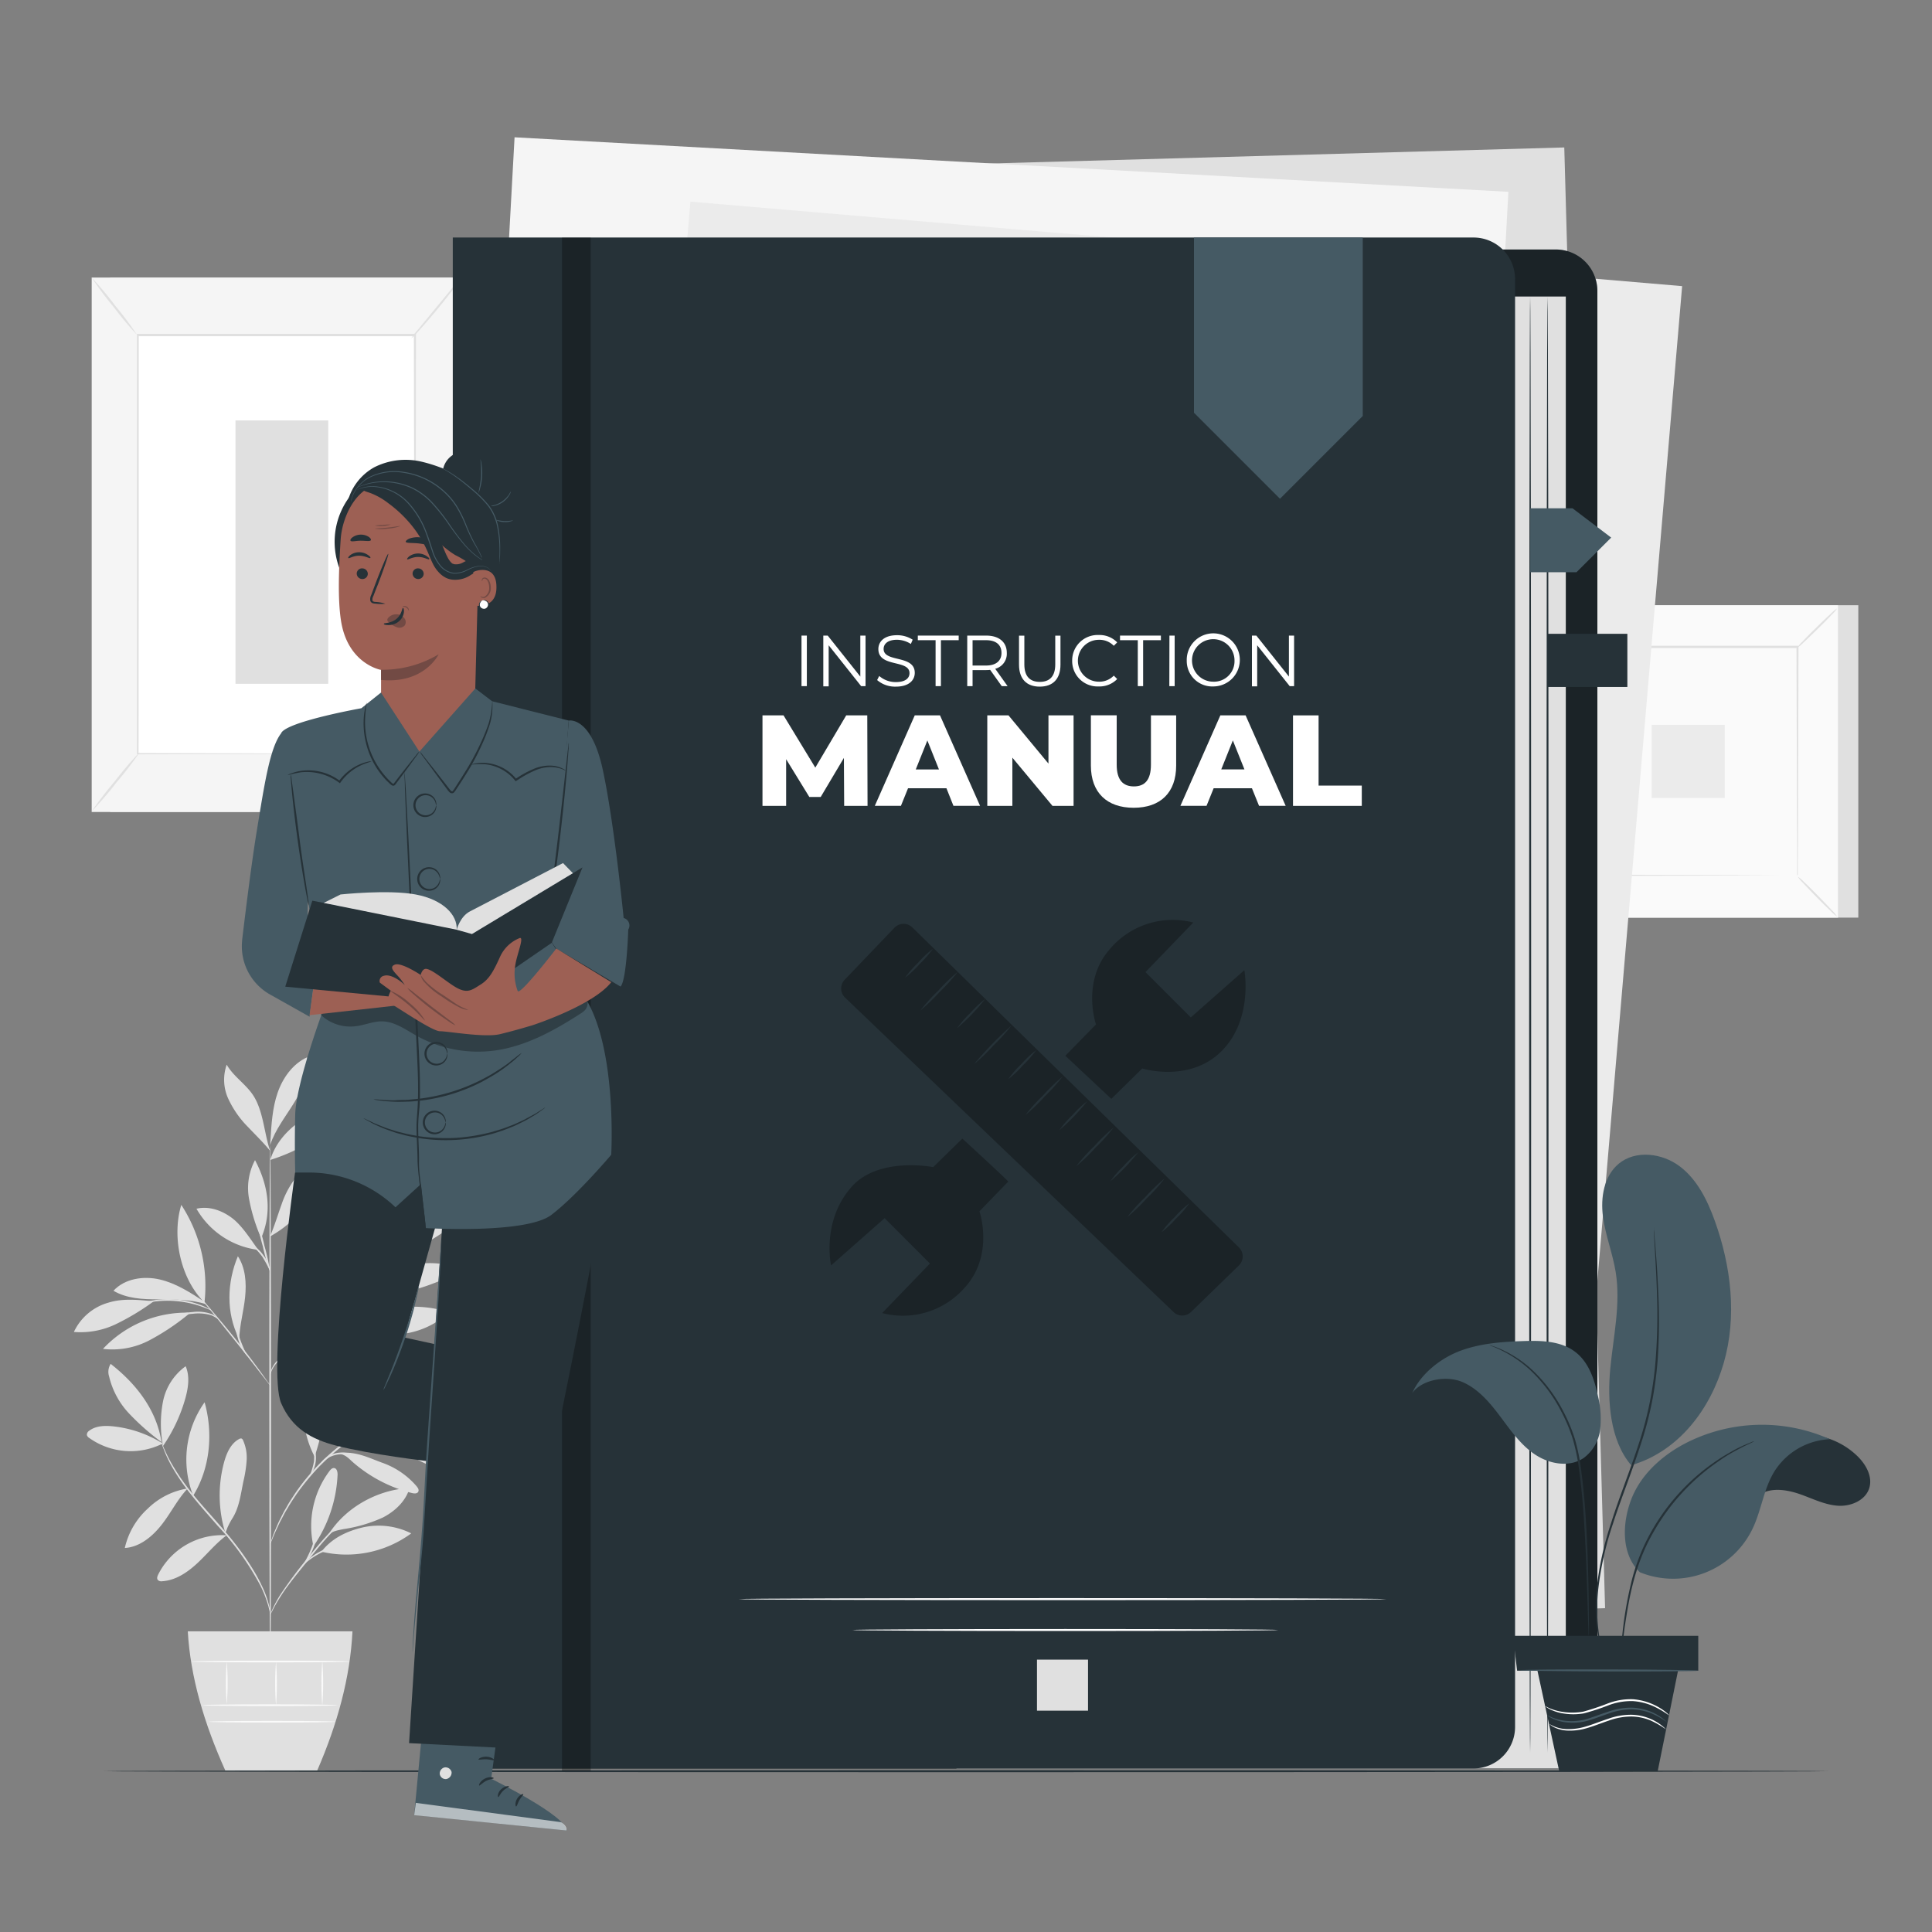 <svg xmlns="http://www.w3.org/2000/svg" viewBox="0 0 500 500"><rect x="0" y="0" width="500" height="500" fill="#808080" stroke="none"/><g id="freepik--background-complete--inject-359"><rect x="403.37" y="156.63" width="77.56" height="80.85" style="fill:#e0e0e0"></rect><rect x="398.12" y="156.63" width="77.56" height="80.85" style="fill:#fafafa"></rect><path d="M475.7,237.5H398.1V156.61h77.6Zm-77.56-.05h77.51v-80.8H398.14Z" style="fill:#e0e0e0"></path><rect x="408.55" y="167.5" width="56.71" height="59.11" style="fill:#fafafa"></rect><path d="M408.55,227a10.19,10.19,0,0,1-1.4,1.63c-.91,1-2.18,2.25-3.61,3.65s-2.74,2.66-3.7,3.55a8.79,8.79,0,0,1-1.64,1.36,9.36,9.36,0,0,1,1.39-1.62c.91-.95,2.18-2.25,3.61-3.66s2.75-2.66,3.71-3.55A8.79,8.79,0,0,1,408.55,227Z" style="fill:#e0e0e0"></path><path d="M465.25,226.86a8.63,8.63,0,0,1,1.63,1.4c1,.9,2.25,2.17,3.65,3.6s2.66,2.74,3.55,3.7a8.79,8.79,0,0,1,1.36,1.64,9.23,9.23,0,0,1-1.62-1.39c-.95-.9-2.25-2.18-3.66-3.61s-2.66-2.75-3.55-3.71A9.38,9.38,0,0,1,465.25,226.86Z" style="fill:#e0e0e0"></path><path d="M465.1,167.66a8.28,8.28,0,0,1,1.4-1.63c.9-1,2.17-2.25,3.6-3.66s2.74-2.65,3.71-3.54a9.36,9.36,0,0,1,1.63-1.37,8.45,8.45,0,0,1-1.39,1.62c-.9,1-2.18,2.25-3.61,3.66s-2.74,2.67-3.71,3.56A9.38,9.38,0,0,1,465.1,167.66Z" style="fill:#e0e0e0"></path><path d="M408.39,167.8a9.57,9.57,0,0,1-1.63-1.4c-.95-.9-2.24-2.18-3.65-3.6s-2.66-2.74-3.55-3.71a9.33,9.33,0,0,1-1.36-1.64,9.36,9.36,0,0,1,1.62,1.39c.95.91,2.25,2.19,3.66,3.62s2.66,2.74,3.55,3.71A9.38,9.38,0,0,1,408.39,167.8Z" style="fill:#e0e0e0"></path><path d="M465.1,226.61a1.36,1.36,0,0,1,0-.29c0-.2,0-.47,0-.82,0-.74,0-1.81,0-3.19,0-2.8,0-6.88-.06-12.05,0-10.35-.07-25.1-.11-42.76l.22.22-56.55,0h0l.25-.25c0,21.69,0,42,0,59.11l-.21-.22,40.94.11,11.5.06,3.05,0,.78,0h-.74l-3,0-11.45.05-41.08.11h-.22v-.21c0-17.12,0-37.42,0-59.11v-.25h.26l56.55,0h.22v.22c-.05,17.71-.09,32.51-.12,42.9,0,5.15,0,9.21-.05,12,0,1.36,0,2.41,0,3.14,0,.35,0,.61,0,.81S465.1,226.61,465.1,226.61Z" style="fill:#e0e0e0"></path><rect x="427.44" y="187.59" width="18.92" height="18.92" style="fill:#ebebeb"></rect><rect x="152.57" y="41.69" width="257.59" height="378.18" transform="translate(-6.33 7.94) rotate(-1.6)" style="fill:#e0e0e0"></rect><rect x="122.61" y="42.31" width="257.59" height="378.18" transform="translate(13.06 -13.43) rotate(3.14)" style="fill:#f5f5f5"></rect><rect x="162.17" y="62.42" width="257.59" height="378.18" transform="translate(22.39 -23.78) rotate(4.87)" style="fill:#ebebeb"></rect><path d="M42.13,373.58a30.26,30.26,0,0,0-12.91-4.45c-2.11-.21-4.42-.15-6.11,1.13a1.25,1.25,0,0,0-.63,1.11,1.32,1.32,0,0,0,.6.76,18.46,18.46,0,0,0,19.05,1.45" style="fill:#e0e0e0"></path><path d="M41.8,373.21a62.07,62.07,0,0,1-8.34-7.34,21,21,0,0,1-5.23-9.67,3.85,3.85,0,0,1,.41-3.23c6.65,5.19,11.87,11.91,13.16,20.24" style="fill:#e0e0e0"></path><path d="M42.06,373.53a30.29,30.29,0,0,1,.15-10.95,14.8,14.8,0,0,1,5.84-9c1.15,2.69.65,5.78-.16,8.59a41.76,41.76,0,0,1-5.78,12.17" style="fill:#e0e0e0"></path><path d="M48.58,385.21a19.06,19.06,0,0,0-10.36,5.24,19.59,19.59,0,0,0-5.92,10.17c3.88-.24,7.17-3,9.56-6.05s4-6.43,6.66-9.3" style="fill:#e0e0e0"></path><path d="M50,387.07a25.56,25.56,0,0,1,2.95-24.16c2.26,8,1.43,17.08-2.95,24.16" style="fill:#e0e0e0"></path><path d="M58.6,397.33a18.51,18.51,0,0,0-17.66,10.16c-.21.44-.41,1-.11,1.39a1.29,1.29,0,0,0,1.17.34c3.48-.22,6.56-2.32,9.11-4.7s4.76-5.14,7.57-7.2" style="fill:#e0e0e0"></path><path d="M58.33,396.77A32.89,32.89,0,0,1,58,378.4c.65-2.37,1.74-4.86,3.92-6a.77.77,0,0,1,.6-.1.76.76,0,0,1,.38.44,11,11,0,0,1,.93,5.27,33.19,33.19,0,0,1-.83,5.33c-.69,3.27-1.06,6.77-2.84,9.58A18.64,18.64,0,0,0,59,395.06c-.34.71-.34,1-.65,1.53" style="fill:#e0e0e0"></path><path d="M81.12,400.17a23.71,23.71,0,0,1,4.16-19.48c.29-.39.69-.81,1.18-.76.74.07.94,1.06.9,1.81a35.18,35.18,0,0,1-6.24,18.43" style="fill:#e0e0e0"></path><path d="M83.18,401.57a28.32,28.32,0,0,0,23.25-4.73,18.84,18.84,0,0,0-12.59-1.54c-4.2,1-8,2.84-10.66,6.27" style="fill:#e0e0e0"></path><path d="M84.91,397.29c4.37-7.12,12.75-11.77,21.1-12.2-1,3.4-3.75,6-6.9,7.63a38,38,0,0,1-10.13,3c-1.34.27-3.19.55-4.07,1.61" style="fill:#e0e0e0"></path><path d="M81.56,376.54a62,62,0,0,0,2.7-12.36A20.64,20.64,0,0,0,81.8,352c-4.09,7.9-4.5,17.13-.36,25" style="fill:#e0e0e0"></path><path d="M95.31,369.59c4.77-8.68,14.51-15.61,24.37-16.58-3.8,9.47-14.17,16.78-24.37,16.58" style="fill:#e0e0e0"></path><path d="M92.3,371.29c7.12,1.09,13.19,5.63,19.84,8.39a8.91,8.91,0,0,0,4.49.86,3.51,3.51,0,0,0,2.2-6.21,9.55,9.55,0,0,0-3.26-2c-7.25-3-15-3.09-22.66-1.26" style="fill:#e0e0e0"></path><path d="M88.18,376.29c1.61.46,2.16,1.29,3.44,2.38a37.08,37.08,0,0,0,15,7.73c.57.14,1.33.2,1.61-.32s-.07-1-.39-1.41a20.79,20.79,0,0,0-9.08-6.17c-3.48-1.29-6.48-2.85-10.63-2.51" style="fill:#e0e0e0"></path><path d="M83.53,346.12a28.47,28.47,0,0,0,21.83,7.43,1.53,1.53,0,0,0,1-.36c.55-.6-.11-1.52-.75-2-6.42-5-14.2-7.08-22.08-5.05" style="fill:#e0e0e0"></path><path d="M89,344.1a30.42,30.42,0,0,1,27.25-4.49,21.64,21.64,0,0,1-13,5.7A41.11,41.11,0,0,1,89,344.1" style="fill:#e0e0e0"></path><path d="M86.85,330.24c-.63-6.41-.22-11.46-.66-17.9,0-.51-.15-1.13-.63-1.32-.67-.26-1.23.57-1.45,1.25a20.54,20.54,0,0,0,2.73,17.83" style="fill:#e0e0e0"></path><path d="M86.39,331A37.63,37.63,0,0,0,97,320.63c2.1-2.86,3.87-6.3,3.39-9.82a10.13,10.13,0,0,0-7.65,3.8,21.3,21.3,0,0,0-3.91,7.85c-.85,2.82-1.44,5.72-2.44,8.49" style="fill:#e0e0e0"></path><path d="M96.82,328.05a85.41,85.41,0,0,0,26.12-15.4c-3.12-1.25-6.7-.5-9.81.76A30.93,30.93,0,0,0,96.68,328" style="fill:#e0e0e0"></path><path d="M89.32,334.45a53,53,0,0,0,14.51.07c4.7-.78,9.14-2.64,13.53-4.49a1.61,1.61,0,0,0,.92-.7,1,1,0,0,0-.33-1.16,2.66,2.66,0,0,0-1.15-.54c-4.78-1.34-9.93-.71-14.63.87a68.69,68.69,0,0,0-12.85,5.95" style="fill:#e0e0e0"></path><path d="M61.79,346.34c-3.29-6.64-3.07-14.39-.23-21.23,2,3.05,2.24,6.93,1.88,10.55S62,343,61.9,346.67" style="fill:#e0e0e0"></path><path d="M48.65,339.71a29.57,29.57,0,0,0-22,9.38,20.61,20.61,0,0,0,12.05-2.24A60.75,60.75,0,0,0,49,339.94" style="fill:#e0e0e0"></path><path d="M39.82,336.76c-4-.33-7.89-.83-11.75.36a14.07,14.07,0,0,0-8.95,7.59,21.25,21.25,0,0,0,11-2.08,63,63,0,0,0,9.69-5.87" style="fill:#e0e0e0"></path><path d="M52.9,336.89c-3.62-2.37-7.33-4.78-11.54-5.76s-9.08-.25-12,2.92c3.4,2,7.53,2.23,11.48,2.23s8.8,0,12.52,1.27" style="fill:#e0e0e0"></path><path d="M52.92,337.08c-6.18-6.06-8.52-17-6-25.26a38.5,38.5,0,0,1,6,25.26" style="fill:#e0e0e0"></path><path d="M69.91,319.89c1.17-2.71,2-5.55,3-8.31a24,24,0,0,1,4.32-7.66,11.41,11.41,0,0,1,7.66-4,30.82,30.82,0,0,1-14.86,20" style="fill:#e0e0e0"></path><path d="M66.84,323.47c-1.93-2.65-4.16-6.25-6.77-8.23s-6-3.19-9.22-2.42a21.45,21.45,0,0,0,16,10.65" style="fill:#e0e0e0"></path><path d="M67.45,320.11a46,46,0,0,1-3-9.87,15.39,15.39,0,0,1,1.55-10c3.39,6.41,4.48,13.3,1.67,20" style="fill:#e0e0e0"></path><path d="M69.94,300.2c1.92-6.35,7.74-11,14-13.18a5.21,5.21,0,0,1,2.46-.37,2.16,2.16,0,0,1,1.81,1.51c.23,1.09-.67,2-1.51,2.77a47.56,47.56,0,0,1-16.79,9.27" style="fill:#e0e0e0"></path><path d="M70,295c.25-4.1.5-8.26,1.83-12.14s3.91-7.53,7.64-9.23c.64,4.14-1.19,8.26-3.39,11.82s-4.86,6.92-6.18,10.9" style="fill:#e0e0e0"></path><path d="M69.91,297.83c-1.59-4.64-1.75-10.52-4.52-14.56-1.94-2.82-5-4.74-6.72-7.73a11.77,11.77,0,0,0,.39,8.78,25.56,25.56,0,0,0,5.13,7.35c2.06,2.19,3.81,3.84,5.72,6.16" style="fill:#e0e0e0"></path><path d="M69.94,434.24c-.12,0-.23-30.9-.24-69s.09-69,.21-69,.23,30.9.24,69S70.07,434.24,69.94,434.24Z" style="fill:#e0e0e0"></path><path d="M97,341.68a7.22,7.22,0,0,1-1.17.43l-3.19,1.08c-2.7.92-6.4,2.25-10.42,3.9s-7.74,3.09-9.87,4.94a7.42,7.42,0,0,0-2,2.63c-.3.72-.36,1.17-.4,1.16a1.17,1.17,0,0,1,0-.33,5.37,5.37,0,0,1,.23-.9,6.93,6.93,0,0,1,1.94-2.79,17.27,17.27,0,0,1,4.28-2.66c1.71-.8,3.61-1.64,5.63-2.47,4-1.65,7.76-2.94,10.49-3.78,1.36-.42,2.47-.74,3.24-.94A5.9,5.9,0,0,1,97,341.68Z" style="fill:#e0e0e0"></path><path d="M105.8,319.93s-.1.14-.33.35l-1,.93-3.7,3.37-12.32,11c-4.81,4.28-9,8.37-11.85,11.45-1.44,1.54-2.58,2.81-3.35,3.7l-.9,1a1.87,1.87,0,0,1-.33.34,2.24,2.24,0,0,1,.26-.39c.19-.25.46-.62.84-1.08.73-.93,1.83-2.24,3.25-3.81a156.82,156.82,0,0,1,11.78-11.57c4.83-4.27,9.22-8.1,12.41-10.87l3.8-3.26,1-.86A2,2,0,0,1,105.8,319.93Z" style="fill:#e0e0e0"></path><path d="M83.27,339.9c-.13-.06.87-2.38,1.88-5.31s1.48-5.41,1.61-5.39a18.07,18.07,0,0,1-1.19,5.53,34.55,34.55,0,0,1-1.5,3.72A6.45,6.45,0,0,1,83.27,339.9Z" style="fill:#e0e0e0"></path><path d="M70,358.6a5.62,5.62,0,0,1-.74-.86l-1.9-2.43c-1.59-2.06-3.8-4.91-6.27-8s-4.74-5.91-6.39-7.93L52.73,337a6,6,0,0,1-.67-.92,5.84,5.84,0,0,1,.8.8c.5.54,1.2,1.33,2,2.32,1.71,2,4,4.73,6.5,7.85s4.64,6,6.17,8.11c.77,1.05,1.38,1.92,1.79,2.52A5.42,5.42,0,0,1,70,358.6Z" style="fill:#e0e0e0"></path><path d="M64.05,351a10.89,10.89,0,0,1-2.48-4.64,13.14,13.14,0,0,1-.56-4.68h.19c-.08.36-.15.55-.18.54s0-.2,0-.57l.2,0a20.76,20.76,0,0,0,.79,4.55A34.54,34.54,0,0,0,64.05,351Z" style="fill:#e0e0e0"></path><path d="M56.41,341.39a8.1,8.1,0,0,0-1.74-1,11.39,11.39,0,0,0-4.8-.38,29.82,29.82,0,0,0-4.85.78,16.11,16.11,0,0,1-2,.48,6.52,6.52,0,0,1,1.91-.78,22,22,0,0,1,4.89-.93,10.48,10.48,0,0,1,5,.54A3.08,3.08,0,0,1,56.41,341.39Z" style="fill:#e0e0e0"></path><path d="M54.59,339.06c0,.07-1-.41-2.65-1a26.79,26.79,0,0,0-13.37-1c-1.71.31-2.75.63-2.77.55a2.65,2.65,0,0,1,.7-.3,18.14,18.14,0,0,1,2-.56,23.75,23.75,0,0,1,6.84-.48,24.05,24.05,0,0,1,6.7,1.51,17.71,17.71,0,0,1,1.89.86C54.38,338.89,54.61,339,54.59,339.06Z" style="fill:#e0e0e0"></path><path d="M69.91,329.2A55.68,55.68,0,0,1,68,322.48a55.52,55.52,0,0,1-1.51-6.83,54.55,54.55,0,0,1,1.94,6.72A54.29,54.29,0,0,1,69.91,329.2Z" style="fill:#e0e0e0"></path><path d="M70,329.2a32.37,32.37,0,0,0-2.14-4,17.49,17.49,0,0,0-3.16-3.26,2.86,2.86,0,0,1,1.22.63,9.86,9.86,0,0,1,2.31,2.37A8.81,8.81,0,0,1,70,329.2Z" style="fill:#e0e0e0"></path><path d="M69.94,417.77s-.14-.75-.48-2.06a30.15,30.15,0,0,0-2.07-5.35,73.8,73.8,0,0,0-11-15.43c-2.44-2.8-4.81-5.43-6.83-8a56.22,56.22,0,0,1-4.89-7.05,33.62,33.62,0,0,1-2.46-5.23c-.23-.64-.4-1.14-.49-1.49a2.34,2.34,0,0,1-.12-.54s.26.71.77,2A38,38,0,0,0,45,379.76a58.41,58.41,0,0,0,4.93,6.95c2,2.5,4.4,5.12,6.85,7.92,4.95,5.56,8.83,11.16,10.9,15.59a26.2,26.2,0,0,1,2,5.45,15.2,15.2,0,0,1,.28,1.55A2.27,2.27,0,0,1,69.94,417.77Z" style="fill:#e0e0e0"></path><path d="M94.34,390.21a12.5,12.5,0,0,1-1.27.71,26.11,26.11,0,0,0-3.32,2.2,37.47,37.47,0,0,0-4.36,4c-1.53,1.61-3.1,3.49-4.71,5.5-3.21,4-6.22,7.6-8,10.45-.91,1.41-1.58,2.6-2,3.44a12.21,12.21,0,0,1-.71,1.29,1.61,1.61,0,0,1,.12-.37c.1-.23.23-.57.43-1a34.61,34.61,0,0,1,1.9-3.53,115.33,115.33,0,0,1,7.94-10.56c1.61-2,3.21-3.89,4.76-5.51a36.26,36.26,0,0,1,4.47-3.94A23.51,23.51,0,0,1,93,390.77c.43-.21.77-.34,1-.44S94.34,390.19,94.34,390.21Z" style="fill:#e0e0e0"></path><path d="M94.82,399.15a19.22,19.22,0,0,1-2.7.39,35,35,0,0,0-6.41,1.26,19.41,19.41,0,0,0-5.74,3c-1.33,1-2,1.87-2,1.82a2.33,2.33,0,0,1,.4-.62,10.13,10.13,0,0,1,1.41-1.44,17.44,17.44,0,0,1,5.8-3.19,29.13,29.13,0,0,1,6.52-1.16A14.32,14.32,0,0,1,94.82,399.15Z" style="fill:#e0e0e0"></path><path d="M78.75,404.65c-.14-.08,1.08-1.94,2-4.44s1.09-4.74,1.25-4.72a4.13,4.13,0,0,1,0,1.45,14.77,14.77,0,0,1-2.36,6.55A4.29,4.29,0,0,1,78.75,404.65Z" style="fill:#e0e0e0"></path><path d="M102.25,366.2a2.29,2.29,0,0,1-.44.23l-1.27.58c-.55.24-1.23.54-2,.94s-1.65.8-2.58,1.36l-1.48.84c-.51.29-1,.64-1.55,1-1.09.66-2.18,1.47-3.34,2.3a62.34,62.34,0,0,0-7,6.13,63.07,63.07,0,0,0-5.89,7.17c-.79,1.19-1.56,2.31-2.18,3.42-.32.55-.65,1.06-.93,1.59l-.79,1.5c-.52.94-.9,1.85-1.27,2.63s-.65,1.45-.87,2-.39.95-.53,1.29a2,2,0,0,1-.22.44,2.15,2.15,0,0,1,.13-.47c.12-.35.27-.79.46-1.32a19.09,19.09,0,0,1,.81-2.06c.34-.79.7-1.71,1.21-2.67l.77-1.53c.27-.53.59-1.05.91-1.61.61-1.12,1.38-2.26,2.16-3.46a55.45,55.45,0,0,1,12.95-13.4c1.18-.83,2.29-1.64,3.39-2.29.55-.33,1.06-.67,1.58-1l1.5-.82c.94-.54,1.85-.93,2.62-1.3a19.9,19.9,0,0,1,2-.88l1.3-.5A2.41,2.41,0,0,1,102.25,366.2Z" style="fill:#e0e0e0"></path><path d="M82.93,379.14A3.18,3.18,0,0,1,84,377.56a6.68,6.68,0,0,1,4.28-1.64,11.61,11.61,0,0,1,4.5.88,6.32,6.32,0,0,1,1.7.82,9.43,9.43,0,0,1-1.81-.53,13.94,13.94,0,0,0-4.38-.73,7,7,0,0,0-4.09,1.44A14.1,14.1,0,0,0,82.93,379.14Z" style="fill:#e0e0e0"></path><path d="M80.05,382.12a16.31,16.31,0,0,0,1.21-3.95A15.66,15.66,0,0,0,81,374a2.62,2.62,0,0,1,.5,1.15,8.28,8.28,0,0,1,.22,3,8,8,0,0,1-.91,2.89C80.42,381.8,80.09,382.15,80.05,382.12Z" style="fill:#e0e0e0"></path><path d="M48.6,422.19c.67,11.81,4.22,23.82,9.7,36H82.1c5.22-12,8.53-24,9.12-36Z" style="fill:#e0e0e0"></path><path d="M87.36,441.3c0,.13-7.83.23-17.5.23s-17.5-.1-17.5-.23,7.83-.22,17.5-.22S87.36,441.18,87.36,441.3Z" style="fill:#fafafa"></path><path d="M86.83,445.58c0,.12-7.34.22-16.4.22S54,445.7,54,445.58s7.34-.22,16.41-.22S86.83,445.46,86.83,445.58Z" style="fill:#fafafa"></path><path d="M58.68,430a65.4,65.4,0,0,1,0,11,68.36,68.36,0,0,1,0-11Z" style="fill:#fafafa"></path><path d="M71.44,430a73.3,73.3,0,0,1,0,11.35,70.13,70.13,0,0,1,0-11.35Z" style="fill:#fafafa"></path><path d="M83.41,429.85a76.3,76.3,0,0,1,0,11.58,73,73,0,0,1,0-11.58Z" style="fill:#fafafa"></path><path d="M90.47,430c0,.12-9.2.22-20.53.22s-20.53-.1-20.53-.22,9.19-.23,20.53-.23S90.47,429.82,90.47,430Z" style="fill:#fafafa"></path><rect x="28.51" y="71.83" width="95.42" height="138.31" style="fill:#e0e0e0"></rect><rect x="23.73" y="71.83" width="95.42" height="138.31" style="fill:#f5f5f5"></rect><rect x="35.58" y="86.81" width="71.71" height="108.35" style="fill:#fff"></rect><path d="M107.29,195.15s0-.18,0-.53,0-.86,0-1.53c0-1.36,0-3.36,0-6,0-5.19,0-12.76-.06-22.31,0-19.11-.07-46.16-.12-78l.24.23-71.7,0h0l.26-.26c0,40.87,0,78.55-.05,108.34l-.21-.2,52.2.11,14.42.05,3.78,0,1.31,0s-.42,0-1.27,0l-3.74,0-14.38.05-52.32.11h-.21v-.21c0-29.79,0-67.47,0-108.34v-.26h.27l71.7,0h.24v.24c0,31.92-.09,59-.12,78.17,0,9.54,0,17.09-.06,22.27,0,2.56,0,4.54,0,5.89,0,.66,0,1.16,0,1.51S107.29,195.15,107.29,195.15Z" style="fill:#e0e0e0"></path><path d="M119.41,71.83a16.62,16.62,0,0,1-1.7,2.47c-1.11,1.48-2.68,3.5-4.48,5.68s-3.47,4.11-4.71,5.48a16.27,16.27,0,0,1-2.1,2.14,17,17,0,0,1,1.82-2.38l4.59-5.57,4.59-5.58A17.91,17.91,0,0,1,119.41,71.83Z" style="fill:#e0e0e0"></path><path d="M107.66,194.8a88.56,88.56,0,0,0,12.5,15.65" style="fill:#fff"></path><path d="M120.16,210.45a14.9,14.9,0,0,1-2.18-2,69.59,69.59,0,0,1-4.72-5.32,70.91,70.91,0,0,1-4.15-5.77,13.58,13.58,0,0,1-1.45-2.57,21.8,21.8,0,0,1,1.75,2.36c1.06,1.48,2.53,3.5,4.26,5.66s3.37,4,4.58,5.39A17.64,17.64,0,0,1,120.16,210.45Z" style="fill:#e0e0e0"></path><path d="M23.71,210l12.5-15.42" style="fill:#fff"></path><path d="M36.21,194.6a96,96,0,0,1-6.05,7.88A94,94,0,0,1,23.71,210a97,97,0,0,1,6.05-7.87A95.32,95.32,0,0,1,36.21,194.6Z" style="fill:#e0e0e0"></path><path d="M23.73,71.83a86.37,86.37,0,0,1,6.06,7.25,85.89,85.89,0,0,1,5.66,7.57,85.25,85.25,0,0,1-6.07-7.25A84.47,84.47,0,0,1,23.73,71.83Z" style="fill:#e0e0e0"></path><rect x="60.94" y="108.8" width="24.01" height="68.17" style="fill:#e0e0e0"></rect></g><g id="freepik--Floor--inject-359"><path d="M473.22,458.38c0,.15-100,.26-223.21.26s-223.23-.11-223.23-.26,99.92-.26,223.23-.26S473.22,458.24,473.22,458.38Z" style="fill:#263238"></path></g><g id="freepik--Manual--inject-359"><path d="M118.41,64.57H402.64A10.76,10.76,0,0,1,413.4,75.32V446.92a10.76,10.76,0,0,1-10.76,10.76H118.41a0,0,0,0,1,0,0V64.57A0,0,0,0,1,118.41,64.57Z" style="fill:#263238"></path><g style="opacity:0.3"><path d="M118.41,64.57H402.64A10.76,10.76,0,0,1,413.4,75.32V446.92a10.76,10.76,0,0,1-10.76,10.76H118.41a0,0,0,0,1,0,0V64.57A0,0,0,0,1,118.41,64.57Z"></path></g><rect x="247.53" y="76.74" width="157.7" height="380.93" style="fill:#e0e0e0"></rect><path d="M117.18,61.47H381.34a10.76,10.76,0,0,1,10.76,10.76V446.92a10.76,10.76,0,0,1-10.76,10.76H117.18a0,0,0,0,1,0,0V61.47A0,0,0,0,1,117.18,61.47Z" style="fill:#263238"></path><path d="M145.44,458.39c-.15,0-.26-88.86-.26-198.45s.11-198.47.26-198.47.26,88.84.26,198.47S145.58,458.39,145.44,458.39Z" style="fill:#263238"></path><path d="M152.86,458.39c-.14,0-.26-88.86-.26-198.45s.12-198.47.26-198.47.26,88.84.26,198.47S153,458.39,152.86,458.39Z" style="fill:#263238"></path><path d="M218.47,208.56l-.07-12.41-6,10.1h-2.95l-6-9.77v12.08h-6.12V185.14h5.45L211,198.66l8-13.52h5.45l.07,23.42Z" style="fill:#fff"></path><path d="M244.94,204H235l-1.84,4.55h-6.76l10.34-23.42h6.53l10.37,23.42h-6.89ZM243,199.13l-3-7.5-3,7.5Z" style="fill:#fff"></path><path d="M277.84,185.14v23.42h-5.46L262,196.08v12.48h-6.49V185.14H261l10.34,12.48V185.14Z" style="fill:#fff"></path><path d="M282.32,198.12v-13H289v12.78c0,4,1.67,5.62,4.45,5.62s4.41-1.6,4.41-5.62V185.14h6.53v13c0,7-4.08,10.91-11,10.91S282.32,205.12,282.32,198.12Z" style="fill:#fff"></path><path d="M324,204h-9.91l-1.84,4.55h-6.76l10.34-23.42h6.53l10.37,23.42h-6.89Zm-1.94-4.88-3-7.5-3,7.5Z" style="fill:#fff"></path><path d="M334.63,185.14h6.62v18.17h11.18v5.25h-17.8Z" style="fill:#fff"></path><path d="M207.43,164.49h1.38v13.08h-1.38Z" style="fill:#fff"></path><path d="M224,164.49v13.08h-1.14L214.46,167v10.62h-1.39V164.49h1.14l8.44,10.61V164.49Z" style="fill:#fff"></path><path d="M227,176l.54-1.06a6.47,6.47,0,0,0,4.32,1.58c2.45,0,3.52-1,3.52-2.31,0-3.59-8.06-1.39-8.06-6.23,0-1.92,1.5-3.59,4.82-3.59a7.39,7.39,0,0,1,4.06,1.16l-.47,1.11a6.73,6.73,0,0,0-3.59-1.09c-2.39,0-3.46,1.07-3.46,2.38,0,3.58,8.06,1.42,8.06,6.18,0,1.93-1.53,3.57-4.88,3.57A7.09,7.09,0,0,1,227,176Z" style="fill:#fff"></path><path d="M242.13,165.68h-4.6v-1.19h10.58v1.19h-4.6v11.89h-1.38Z" style="fill:#fff"></path><path d="M259.25,177.57l-3-4.21a8.74,8.74,0,0,1-1,.06H251.7v4.15h-1.38V164.49h4.89c3.33,0,5.35,1.68,5.35,4.48a4,4,0,0,1-3,4.11l3.2,4.49Zm-.07-8.6c0-2.09-1.39-3.29-4-3.29H251.7v6.56h3.48C257.79,172.24,259.18,171,259.18,169Z" style="fill:#fff"></path><path d="M263.72,172v-7.49h1.38v7.44c0,3.1,1.46,4.52,4,4.52s4-1.42,4-4.52v-7.44h1.35V172c0,3.76-2,5.7-5.37,5.7S263.72,175.74,263.72,172Z" style="fill:#fff"></path><path d="M277.48,171a6.58,6.58,0,0,1,6.86-6.66,6.35,6.35,0,0,1,4.79,1.91l-.88.88a5.18,5.18,0,0,0-3.87-1.55,5.42,5.42,0,1,0,0,10.84,5.16,5.16,0,0,0,3.87-1.57l.88.88a6.37,6.37,0,0,1-4.81,1.92A6.56,6.56,0,0,1,277.48,171Z" style="fill:#fff"></path><path d="M294.46,165.68h-4.6v-1.19h10.58v1.19h-4.6v11.89h-1.38Z" style="fill:#fff"></path><path d="M302.65,164.49H304v13.08h-1.38Z" style="fill:#fff"></path><path d="M307.13,171a6.87,6.87,0,1,1,6.88,6.65A6.59,6.59,0,0,1,307.13,171Zm12.36,0a5.5,5.5,0,1,0-5.48,5.42A5.3,5.3,0,0,0,319.49,171Z" style="fill:#fff"></path><path d="M334.91,164.49v13.08h-1.14L325.36,167v10.62H324V164.49h1.14l8.43,10.61V164.49Z" style="fill:#fff"></path><g style="opacity:0.3"><rect x="145.44" y="61.47" width="7.43" height="396.92"></rect></g><polygon points="309 106.82 309 61.47 352.68 61.47 352.68 107.66 331.26 129.08 309 106.82" style="fill:#455a64"></polygon><path d="M396,76.74c.14,0,.26,84.36.26,188.4s-.12,188.42-.26,188.42-.26-84.34-.26-188.42S395.88,76.74,396,76.74Z" style="fill:#263238"></path><path d="M400.5,76.74c.14,0,.26,84.36.26,188.4s-.12,188.42-.26,188.42-.26-84.34-.26-188.42S400.35,76.74,400.5,76.74Z" style="fill:#263238"></path><polygon points="396.03 131.55 406.97 131.55 416.97 139.13 408 148.09 396.03 148.09 396.03 131.55" style="fill:#455a64"></polygon><rect x="400.5" y="164.03" width="20.66" height="13.76" style="fill:#263238"></rect><g style="opacity:0.3"><path d="M320.58,327.54l-12.34,12a3.26,3.26,0,0,1-4.54,0l-85-81.36a3.27,3.27,0,0,1-.1-4.62l12.88-13.46a3.27,3.27,0,0,1,4.65-.07l84.49,82.79A3.26,3.26,0,0,1,320.58,327.54Z"></path></g><path d="M241.42,245.56a27.46,27.46,0,0,1-3.42,3.92,26.51,26.51,0,0,1-3.79,3.57,26.84,26.84,0,0,1,3.42-3.92A25.91,25.91,0,0,1,241.42,245.56Z" style="fill:#263238"></path><path d="M254.93,258.57a52.54,52.54,0,0,1-7.21,7.5,26.6,26.6,0,0,1,3.42-3.93A27.23,27.23,0,0,1,254.93,258.57Z" style="fill:#263238"></path><path d="M247.87,251.51a47.51,47.51,0,0,1-4.67,5.18,48.46,48.46,0,0,1-5,4.81,48,48,0,0,1,4.67-5.17A46.86,46.86,0,0,1,247.87,251.51Z" style="fill:#263238"></path><path d="M261.76,265.4a46.92,46.92,0,0,1-4.67,5.17,48,48,0,0,1-5,4.82,94,94,0,0,1,9.7-10Z" style="fill:#263238"></path><path d="M268.14,271.79a26.12,26.12,0,0,1-3.42,3.92,26.77,26.77,0,0,1-3.78,3.57,26.23,26.23,0,0,1,3.41-3.92A26.51,26.51,0,0,1,268.14,271.79Z" style="fill:#263238"></path><path d="M275,278.62a49.67,49.67,0,0,1-4.66,5.17,46.69,46.69,0,0,1-5,4.81,49.14,49.14,0,0,1,4.67-5.17A47.2,47.2,0,0,1,275,278.62Z" style="fill:#263238"></path><path d="M281.36,285a52.54,52.54,0,0,1-7.21,7.5,26.6,26.6,0,0,1,3.42-3.93A25.91,25.91,0,0,1,281.36,285Z" style="fill:#263238"></path><path d="M288.18,291.83a46,46,0,0,1-4.66,5.17,46.37,46.37,0,0,1-5,4.82,47.51,47.51,0,0,1,4.67-5.18A48.46,48.46,0,0,1,288.18,291.83Z" style="fill:#263238"></path><path d="M294.57,298.21a52.54,52.54,0,0,1-7.21,7.5,27.19,27.19,0,0,1,3.42-3.93A28,28,0,0,1,294.57,298.21Z" style="fill:#263238"></path><path d="M301.4,305a47.51,47.51,0,0,1-4.67,5.18,48.46,48.46,0,0,1-5,4.81,48.51,48.51,0,0,1,4.66-5.17A47.46,47.46,0,0,1,301.4,305Z" style="fill:#263238"></path><path d="M307.78,311.43a25.67,25.67,0,0,1-3.41,3.92,27.13,27.13,0,0,1-3.79,3.57A26,26,0,0,1,304,315,26.77,26.77,0,0,1,307.78,311.43Z" style="fill:#263238"></path><g style="opacity:0.3"><path d="M275.71,273.23l11.9,11.16,8-7.87s12.87,4,21.15-5.14c7.52-8.27,5.28-20.3,5.28-20.3l-13.86,12.23-11.73-11.73,12.37-12.83a21.26,21.26,0,0,0-21.58,6.86c-7.44,8.43-3.6,19.51-3.6,19.51Z"></path></g><g style="opacity:0.3"><path d="M260.93,305.8c-.29-.52-11.88-11.13-11.88-11.13l-7.54,7.38s-14.15-2.82-21.15,5.14c-7.84,8.91-5.28,20.3-5.28,20.3l13.86-12.23L240.67,327,228.3,339.82A21.28,21.28,0,0,0,249.88,333c7.44-8.43,3.6-19.52,3.6-19.52Z"></path></g><path d="M358.81,413.85c0,.15-37.54.26-83.83.26s-83.84-.11-83.84-.26,37.53-.26,83.84-.26S358.81,413.71,358.81,413.85Z" style="fill:#fff"></path><path d="M330.84,421.84c0,.14-24.69.26-55.13.26s-55.14-.12-55.14-.26,24.69-.26,55.14-.26S330.84,421.69,330.84,421.84Z" style="fill:#fff"></path><rect x="268.37" y="429.51" width="13.21" height="13.21" style="fill:#e0e0e0"></rect></g><g id="freepik--Character--inject-359"><path d="M129.89,440.12l-2.78,20.22s19.61,9.61,19.46,13.39l-39.38-4,3-31.67Z" style="fill:#455a64"></path><path d="M115.1,457.4a1.61,1.61,0,0,0-1.29,1.72,1.55,1.55,0,0,0,1.69,1.3,1.71,1.71,0,0,0,1.37-1.83,1.62,1.62,0,0,0-1.92-1.16" style="fill:#e0e0e0"></path><g style="opacity:0.6"><path d="M107.19,469.76l.43-3.18,37.6,5s1.68.94,1.35,2.15Z" style="fill:#fff"></path></g><path d="M127.77,460.2c0,.19-1,.18-2,.71s-1.59,1.28-1.76,1.18.23-1.17,1.46-1.79S127.83,460,127.77,460.2Z" style="fill:#263238"></path><path d="M131.73,462.33c0,.19-.84.43-1.58,1.18s-1,1.59-1.2,1.56-.2-1.13.73-2S131.74,462.14,131.73,462.33Z" style="fill:#263238"></path><path d="M133.57,467.51c-.18,0-.35-1,.25-2s1.55-1.33,1.61-1.16-.55.67-1,1.5S133.77,467.51,133.57,467.51Z" style="fill:#263238"></path><path d="M127.89,455.52c-.1.17-1-.18-2-.22s-2,.22-2.06.05.8-.78,2.09-.72S128,455.38,127.89,455.52Z" style="fill:#263238"></path><path d="M76.36,303.45s-7.23,51.32-3.59,59.71c2.81,6.49,7.79,9.31,14.16,10.95,9.19,2.36,23.93,4.05,23.93,4.05l5-29.57-11.23-2.45,10.34-36.79L96.64,296.82Z" style="fill:#263238"></path><path d="M114.93,309.35l-9.06,141.77,25,1.27L142,382.06s11.88-58,12.69-65.09,0-22.15,0-22.15Z" style="fill:#263238"></path><path d="M114.22,320.42a1.23,1.23,0,0,1,0,.28c0,.21,0,.48,0,.82,0,.75-.06,1.8-.11,3.13-.13,2.72-.33,6.66-.62,11.52-.57,9.72-1.52,23.15-2.5,38-.45,7.42-.88,14.48-1.27,20.92s-1.09,12.19-1.57,17-.85,8.77-1.06,11.48c-.1,1.33-.18,2.37-.24,3.13,0,.33,0,.6-.07.81a.84.84,0,0,1,0,.27s0-.09,0-.27,0-.49,0-.82c0-.72.07-1.77.15-3.13.15-2.72.44-6.66.89-11.51s1-10.62,1.46-17,.72-13.5,1.23-20.91c1-14.81,2-28.21,2.65-38,.33-4.83.6-8.75.78-11.51.1-1.33.17-2.37.22-3.13,0-.33,0-.6.07-.81A1.33,1.33,0,0,1,114.22,320.42Z" style="fill:#455a64"></path><path d="M108.39,332.74a4.33,4.33,0,0,1-.15,1.11c-.14.71-.36,1.74-.66,3-.59,2.51-1.54,6-2.81,9.7s-2.62,7.05-3.68,9.41c-.53,1.18-1,2.13-1.31,2.77a4.36,4.36,0,0,1-.56,1,5.21,5.21,0,0,1,.38-1.06c.31-.78.7-1.72,1.15-2.83,1-2.39,2.26-5.71,3.53-9.44s2.26-7.14,3-9.63l.81-2.94A4.74,4.74,0,0,1,108.39,332.74Z" style="fill:#455a64"></path><path d="M99.52,178.5l-6,4.79s-19.1,3.41-20.73,6.39L79,228l4.82,32.88s-7.22,19.39-7.42,27.57,0,15,0,15h3.58a32.32,32.32,0,0,1,22.37,9h0l6.59-6,1.29,11.38s25.86,1.59,32.44-3.4,15.51-15.57,15.51-15.57,1.54-26.54-6.33-39.94S142,242.74,142,242.74s2.8-23.12,2.8-23.92,2.39-32.34,2.39-32.34l-19.84-5-5.74-4.39Z" style="fill:#455a64"></path><g style="opacity:0.3"><path d="M83.12,262.73a11.11,11.11,0,0,0,9.19,2.82c2.21-.3,4.34-1.25,6.58-1.22,3.26.05,6.07,2.13,8.91,3.72a32.78,32.78,0,0,0,20.31,3.82c8-1.11,15.33-5.16,22.13-9.55a4.9,4.9,0,0,0,1.35-1.13,3.09,3.09,0,0,0-.18-3.58,5.18,5.18,0,0,0-3.27-1.84c-2.28-.43-4.61.13-6.89.5a42.94,42.94,0,0,1-14.7-.13c-6.16-1.12-12-3.58-18.24-4.41a35.71,35.71,0,0,0-20.42,3.32,11.17,11.17,0,0,0-3.67,2.57,6.92,6.92,0,0,0-1.1,5.11"></path></g><path d="M104.7,199.34a1,1,0,0,1,0,.3c0,.23,0,.53.06.9L105,204c.16,3,.4,7.37.69,12.7.53,10.76,1.27,25.57,2.08,41.92.19,4.09.38,8.09.56,11.95s.37,7.58.36,11.14c0,1.78,0,3.52-.16,5.2s-.32,3.3-.3,4.87c0,3.14.26,6.1.21,8.78s.4,5.08.62,7.2.45,3.93.63,5.43.29,2.62.38,3.44c0,.37.06.67.08.9a1.83,1.83,0,0,1,0,.31,1.77,1.77,0,0,1-.07-.31c0-.22-.07-.52-.13-.89l-.47-3.42-.72-5.43c-.25-2.12-.57-4.52-.7-7.22,0-2.7-.24-5.61-.27-8.79,0-1.59.17-3.23.27-4.9s.15-3.4.14-5.17c0-3.54-.2-7.26-.39-11.12s-.38-7.86-.57-11.95c-.76-16.35-1.44-31.16-1.93-41.92-.22-5.34-.4-9.67-.52-12.71,0-1.47-.09-2.63-.12-3.45,0-.38,0-.67,0-.9S104.7,199.34,104.7,199.34Z" style="fill:#263238"></path><path d="M80.18,196.86,79.6,237l3,7-2.49,19.12L70,257.44a14.33,14.33,0,0,1-7.34-14v-.13c.93-7.78,2.47-20.18,3.76-28.05,2-12.18,3.4-21.76,6.39-25.55Z" style="fill:#455a64"></path><path d="M147.22,186.48s5.79-1.19,8.79,12.78,5.39,38.32,5.39,38.32a2,2,0,0,1,1.19,3s-.4,13.15-2,14.74l-16.67-9.84-1.9-2.77Z" style="fill:#455a64"></path><polygon points="80.11 262.73 102.5 260.24 104.22 249.35 82.26 247.59 80.11 262.73" style="fill:#9d6054"></polygon><path d="M108.55,194.47a7.89,7.89,0,0,1-.75,1.15c-.58.79-1.32,1.79-2.19,3l-3.3,4.43a.68.68,0,0,1-.49.29.83.83,0,0,1-.52-.17,5,5,0,0,1-.63-.56,13.39,13.39,0,0,1-1.18-1.2,21.91,21.91,0,0,1-2.13-2.82,21.68,21.68,0,0,1-3.26-11.77,18.06,18.06,0,0,1,.43-3.71,7.2,7.2,0,0,1,.39-1.31,33.91,33.91,0,0,0-.45,5,21.44,21.44,0,0,0,5.4,14.25,15.94,15.94,0,0,0,1.14,1.18,6.4,6.4,0,0,0,.56.52c.2.11.24.12.37,0,1.24-1.65,2.41-3.12,3.37-4.35l2.33-2.9A6.2,6.2,0,0,1,108.55,194.47Z" style="fill:#263238"></path><path d="M127.38,181.49a1.13,1.13,0,0,1,.06.41,11.47,11.47,0,0,1,0,1.16,16.14,16.14,0,0,1-.64,4.25,43.82,43.82,0,0,1-2.32,5.92,58.23,58.23,0,0,1-3.7,6.85c-.73,1.18-1.46,2.31-2.17,3.4-.18.27-.35.54-.53.8a4.84,4.84,0,0,1-.6.82.81.81,0,0,1-.63.19,1,1,0,0,1-.53-.27,5.23,5.23,0,0,1-.6-.73L112,199.22l-2.53-3.44a8.59,8.59,0,0,1-.87-1.31,10.64,10.64,0,0,1,1,1.18c.68.87,1.58,2,2.66,3.35l3.9,5c.35.47.77,1,1,.72a5.28,5.28,0,0,0,.51-.71l.52-.81c.71-1.09,1.43-2.22,2.15-3.39a62.66,62.66,0,0,0,3.71-6.77,51.08,51.08,0,0,0,2.41-5.83A23.37,23.37,0,0,0,127.38,181.49Z" style="fill:#263238"></path><path d="M96.12,197.05c0,.09-1.06.27-2.67,1a13.59,13.59,0,0,0-5.33,4.44l-.15.21-.22-.16A13.49,13.49,0,0,0,86,201.44a14.05,14.05,0,0,0-8.14-1.57,32.1,32.1,0,0,0-3.43.75,2.94,2.94,0,0,1,.85-.43,12.27,12.27,0,0,1,2.53-.68A13.61,13.61,0,0,1,86.27,201a14.28,14.28,0,0,1,1.8,1.17l-.37,0a13.06,13.06,0,0,1,5.62-4.45,11.58,11.58,0,0,1,2-.62A2.24,2.24,0,0,1,96.12,197.05Z" style="fill:#263238"></path><path d="M146.51,199.52a8.39,8.39,0,0,0-3.72-1,10.31,10.31,0,0,0-4.1.77,28.31,28.31,0,0,0-4.57,2.47l-.48.3-.2.13-.14-.19a11.45,11.45,0,0,0-7.67-4.2,17.78,17.78,0,0,0-3.73.11,3.59,3.59,0,0,1,1-.3,10.08,10.08,0,0,1,2.78-.17,11.51,11.51,0,0,1,4,1.06,11.12,11.12,0,0,1,4,3.19l-.35-.06.48-.31a25.6,25.6,0,0,1,4.68-2.48,10.32,10.32,0,0,1,4.29-.69,7,7,0,0,1,2.83.76A2.52,2.52,0,0,1,146.51,199.52Z" style="fill:#263238"></path><path d="M141.11,286.62s-.13.13-.39.33l-1.17.85-.86.6c-.32.21-.69.41-1.07.64a27.63,27.63,0,0,1-2.67,1.47l-1.59.77c-.56.26-1.16.47-1.78.73a41.67,41.67,0,0,1-4,1.37,44.68,44.68,0,0,1-19.24,1.14c-1.47-.28-2.87-.51-4.15-.89-.64-.17-1.26-.31-1.85-.51l-1.67-.58a26.52,26.52,0,0,1-2.82-1.14c-.41-.18-.79-.34-1.14-.51l-.92-.5-1.27-.7c-.28-.17-.43-.26-.42-.28a2.18,2.18,0,0,1,.47.19l1.31.61.94.46c.34.15.73.3,1.15.47.82.32,1.74.74,2.82,1.06l1.67.54c.58.18,1.2.31,1.84.47,1.27.36,2.66.57,4.11.84a51.06,51.06,0,0,0,9.58.43,49.38,49.38,0,0,0,9.47-1.57c1.41-.43,2.76-.8,4-1.31.61-.24,1.21-.44,1.77-.69l1.59-.73c1-.44,1.9-1,2.68-1.39.39-.22.76-.4,1.09-.6l.87-.56,1.23-.77A2.12,2.12,0,0,1,141.11,286.62Z" style="fill:#263238"></path><path d="M135,272.52a10.28,10.28,0,0,1-1.16,1.15c-.38.36-.86.8-1.45,1.26s-1.23,1-2,1.55-1.61,1.15-2.57,1.72-2,1.16-3.07,1.75a46.48,46.48,0,0,1-15.43,4.83c-1.24.13-2.42.28-3.53.31s-2.14.07-3.08.05-1.8-.08-2.54-.13a16.33,16.33,0,0,1-1.91-.21,11.07,11.07,0,0,1-1.61-.28,8.68,8.68,0,0,1,1.63.08c.52,0,1.16.11,1.9.12s1.59.09,2.53,0,2,0,3.06-.11,2.26-.21,3.49-.36a48.49,48.49,0,0,0,15.27-4.77c1.09-.58,2.14-1.11,3.07-1.7s1.8-1.12,2.58-1.65,1.44-1,2-1.48,1.1-.84,1.5-1.18A9.84,9.84,0,0,1,135,272.52Z" style="fill:#263238"></path><path d="M75.22,200.38a6.5,6.5,0,0,1,.25,1.33c.13,1,.29,2.18.49,3.65.42,3.18,1,7.38,1.59,12s1.27,8.84,1.73,12c.21,1.46.38,2.68.52,3.65a8.23,8.23,0,0,1,.13,1.34,6.31,6.31,0,0,1-.33-1.31c-.18-.85-.41-2.09-.69-3.62-.54-3.06-1.23-7.3-1.88-12s-1.14-9-1.44-12.06c-.15-1.55-.26-2.8-.32-3.67A8.08,8.08,0,0,1,75.22,200.38Z" style="fill:#263238"></path><path d="M147.19,192.28a1.83,1.83,0,0,1,0,.51c0,.39,0,.87-.08,1.45-.08,1.26-.22,3.09-.41,5.34-.38,4.5-1,10.71-1.81,17.56s-1.68,13-2.36,17.5c-.34,2.23-.63,4-.85,5.28-.11.57-.2,1.05-.27,1.43a2.38,2.38,0,0,1-.12.5,1.81,1.81,0,0,1,0-.51c0-.39.1-.87.17-1.45.17-1.33.4-3.12.69-5.3.59-4.48,1.39-10.67,2.21-17.51s1.48-13.05,2-17.54c.24-2.18.43-4,.58-5.31.07-.58.13-1.06.17-1.45A1.89,1.89,0,0,1,147.19,192.28Z" style="fill:#263238"></path><polygon points="150.75 224.48 122.14 241.72 114.75 239.64 80.83 233.1 73.82 255.35 100.51 257.87 112.28 263.51 117.97 261.05 142.79 244 150.75 224.48" style="fill:#263238"></polygon><path d="M112.27,263.43a25.21,25.21,0,0,1,1.34-3.2c.88-2,2.09-4.65,3.38-7.64s2.43-5.73,3.24-7.71a25.69,25.69,0,0,1,1.41-3.17,3.36,3.36,0,0,1-.23.91c-.18.57-.47,1.39-.83,2.4-.73,2-1.81,4.77-3.11,7.77s-2.56,5.68-3.52,7.6c-.48,1-.89,1.72-1.18,2.25A3.58,3.58,0,0,1,112.27,263.43Z" style="fill:#263238"></path><path d="M111.47,247.14a14.36,14.36,0,0,1,1.17-3.72,14.93,14.93,0,0,1,1.66-3.52,14.47,14.47,0,0,1-1.17,3.71A15.4,15.4,0,0,1,111.47,247.14Z" style="fill:#263238"></path><path d="M118.19,240.61s.86-3.42,3.45-4.75,24.07-12.5,24.07-12.5l2.55,2.62-26.12,15.74Z" style="fill:#e0e0e0"></path><path d="M83.78,233.67l4.35-2.18s12.32-1.33,19.44,0,10.85,5.31,10.62,9.12Z" style="fill:#e0e0e0"></path><path d="M134.27,242.86a9.4,9.4,0,0,0-4.93,4.92c-1.71,3.79-2.84,5.69-4.93,7s-3.22,2.27-5.68,1.13-6.46-4.86-8.35-5.16c-1.12-.18-1.51,1.56-1.51,1.56s-4.92-3.28-6.63-2.68-.19,1.92,1,3.25a19,19,0,0,1,1.89,2.65c.37-.15-3.42-3.72-5.76-3a1.37,1.37,0,0,0-1.07,1.77l2.85,2.1s-1.51,2.71-.19,3.28,10.81,7.2,12.89,7.2,11.56,1.71,15.54.76,8.42-2.31,8.42-2.31,15.65-5.08,20.38-11.14l-14.21-8.72s-9.47,12.32-10,11a13,13,0,0,1-.57-7C133.89,246.65,135.91,241.94,134.27,242.86Z" style="fill:#9d6054"></path><path d="M121.14,261.37a5.73,5.73,0,0,1-2.2-.64,37.27,37.27,0,0,1-4.69-2.87,20.13,20.13,0,0,1-4.27-3.52,4,4,0,0,1-1.11-2,19.45,19.45,0,0,0,1.38,1.77,25.79,25.79,0,0,0,4.28,3.32c1.82,1.17,3.33,2.36,4.57,3S121.17,261.29,121.14,261.37Z" style="fill:#724a44"></path><path d="M117.91,265.37a9.18,9.18,0,0,1-2-1.18c-1.2-.79-2.82-1.94-4.56-3.28s-3.25-2.63-4.32-3.59a10,10,0,0,1-1.64-1.66,11.54,11.54,0,0,1,1.88,1.37l4.4,3.47,4.46,3.39A11.58,11.58,0,0,1,117.91,265.37Z" style="fill:#724a44"></path><path d="M110,264.11c-.12.1-1.82-2-4.32-4.1s-4.8-3.51-4.72-3.64a16.68,16.68,0,0,1,5.06,3.25A17,17,0,0,1,110,264.11Z" style="fill:#724a44"></path><path d="M112.88,208.4a6.56,6.56,0,0,1-.18-.67,2.86,2.86,0,0,0-1-1.44,2.63,2.63,0,0,0-4.17,2.11,2.63,2.63,0,0,0,1.69,2.43,2.69,2.69,0,0,0,2.49-.33,2.86,2.86,0,0,0,1-1.44,5.14,5.14,0,0,1,.18-.66s.09.25,0,.71a2.77,2.77,0,0,1-1,1.68,3,3,0,0,1-2.87.49,3.06,3.06,0,0,1,0-5.77,3,3,0,0,1,2.87.49,2.8,2.8,0,0,1,1,1.68C113,208.14,112.91,208.4,112.88,208.4Z" style="fill:#263238"></path><path d="M113.89,227.48s-.06-.25-.19-.67a2.88,2.88,0,0,0-1-1.43,2.61,2.61,0,1,0-2.49,4.53,2.66,2.66,0,0,0,2.49-.33,2.88,2.88,0,0,0,1-1.43c.13-.42.14-.67.19-.67a1.36,1.36,0,0,1,0,.71,2.82,2.82,0,0,1-1,1.68,3,3,0,0,1-2.87.49,3.05,3.05,0,0,1,0-5.76,3,3,0,0,1,2.87.48,2.87,2.87,0,0,1,1,1.68A1.39,1.39,0,0,1,113.89,227.48Z" style="fill:#263238"></path><path d="M115.76,272.69a6.1,6.1,0,0,1-.19-.66,2.8,2.8,0,0,0-1-1.44,2.67,2.67,0,0,0-2.48-.33,2.6,2.6,0,0,0,0,4.87,2.67,2.67,0,0,0,2.48-.33,2.84,2.84,0,0,0,1-1.44c.14-.41.15-.67.19-.67s.09.26,0,.72a2.82,2.82,0,0,1-1,1.68,3,3,0,0,1-2.87.49,3.06,3.06,0,0,1,0-5.77,3,3,0,0,1,2.87.49,2.79,2.79,0,0,1,1,1.68C115.85,272.44,115.79,272.7,115.76,272.69Z" style="fill:#263238"></path><path d="M115.33,290.5s-.06-.26-.19-.67a2.9,2.9,0,0,0-1-1.44,2.69,2.69,0,0,0-2.49-.33,2.6,2.6,0,0,0,0,4.87,2.69,2.69,0,0,0,2.49-.33,2.86,2.86,0,0,0,1-1.44c.13-.41.14-.67.19-.66a1.34,1.34,0,0,1,0,.71,2.84,2.84,0,0,1-1,1.68,3,3,0,0,1-2.87.49,3.06,3.06,0,0,1,0-5.77,3,3,0,0,1,2.87.49,2.87,2.87,0,0,1,1,1.68A1.41,1.41,0,0,1,115.33,290.5Z" style="fill:#263238"></path><path d="M90.05,129.56a14.24,14.24,0,0,1,6.83-8.64A18,18,0,0,1,109,119.46a38.15,38.15,0,0,1,11.44,4.73,18.65,18.65,0,0,1,5.46,4.26c2.64,3.32,3,7.85,3.26,12.08.2,3.43.38,7-1.07,10.13A10.57,10.57,0,0,1,121,156.4" style="fill:#263238"></path><path d="M127.24,146.73a22.71,22.71,0,0,0,5.45-16.83c-.19-2-.75-4.18-2.31-5.49-.8-.67-1.79-1.07-2.61-1.72-1.48-1.18-2.21-3.1-3.61-4.37a5.76,5.76,0,0,0-9.39,2.68c-.74,2.57.37,5.27,1.45,7.72l5,11.34a14.92,14.92,0,0,0,2.31,4,5.06,5.06,0,0,0,4.08,1.87" style="fill:#263238"></path><path d="M91.77,127a19.49,19.49,0,0,0-1.72,24.29,163.9,163.9,0,0,1,8.72-27.18" style="fill:#263238"></path><path d="M88.16,139.66c.44-6.74,4.93-15,11.65-14.28l15.54,4A11.54,11.54,0,0,1,124,140c0,.26,0-.06,0,.14l-1,38.05-14.46,16.32h0l-9.92-15.26c0-3.28,0-5.9,0-5.88S90,171.88,88.25,160.64C87.38,155.05,87.68,147.15,88.16,139.66Z" style="fill:#9d6054"></path><path d="M103.61,136.14a11.64,11.64,0,0,1-3.26.67,11.84,11.84,0,0,1-3.33,0c0-.08,1.49-.08,3.3-.27S103.59,136.06,103.61,136.14Z" style="fill:#724a44"></path><path d="M101.1,135.74A7.86,7.86,0,0,1,97,136a13.67,13.67,0,0,1,2-.12A13.53,13.53,0,0,1,101.1,135.74Z" style="fill:#724a44"></path><path d="M105.78,158c-.08,0-.18-.45-.63-.74s-.9-.22-.92-.29.09-.11.3-.14a1.13,1.13,0,0,1,.77.2,1.23,1.23,0,0,1,.49.64C105.84,157.86,105.81,158,105.78,158Z" style="fill:#724a44"></path><path d="M92.32,148.39a1.44,1.44,0,0,0,1.38,1.46,1.38,1.38,0,0,0,1.49-1.3,1.43,1.43,0,0,0-1.38-1.45A1.37,1.37,0,0,0,92.32,148.39Z" style="fill:#263238"></path><path d="M90.14,144.43c.18.19,1.27-.62,2.82-.61s2.69.78,2.86.6-.1-.43-.59-.79a4,4,0,0,0-2.29-.71,3.83,3.83,0,0,0-2.25.72C90.22,144,90.05,144.34,90.14,144.43Z" style="fill:#263238"></path><path d="M106.78,148.39a1.44,1.44,0,0,0,1.38,1.46,1.39,1.39,0,0,0,1.49-1.3,1.43,1.43,0,0,0-1.38-1.45A1.36,1.36,0,0,0,106.78,148.39Z" style="fill:#263238"></path><path d="M105.38,144.75c.18.19,1.28-.61,2.83-.61s2.68.79,2.85.6-.09-.42-.59-.79a4,4,0,0,0-2.29-.71,3.86,3.86,0,0,0-2.24.72C105.46,144.33,105.3,144.67,105.38,144.75Z" style="fill:#263238"></path><path d="M99.73,156.24a9.87,9.87,0,0,0-2.52-.46c-.39,0-.77-.12-.83-.39a2,2,0,0,1,.26-1.17c.38-1,.77-2,1.18-3,1.64-4.29,2.82-7.81,2.65-7.88s-1.64,3.36-3.28,7.65c-.39,1.06-.77,2.07-1.12,3a2.26,2.26,0,0,0-.21,1.56,1,1,0,0,0,.65.58,2.88,2.88,0,0,0,.67.09A9.86,9.86,0,0,0,99.73,156.24Z" style="fill:#263238"></path><path d="M113.52,169.33s-3.65,7.72-14.9,6.64v-2.64A28.25,28.25,0,0,0,113.52,169.33Z" style="fill:#724a44"></path><path d="M100.38,160a2.78,2.78,0,0,1,2.51-1,2.54,2.54,0,0,1,1.76,1,1.6,1.6,0,0,1,.11,1.84,1.85,1.85,0,0,1-2,.51,6,6,0,0,1-2-1.18,1.74,1.74,0,0,1-.44-.46.53.53,0,0,1,0-.58" style="fill:#724a44"></path><path d="M104.29,157.32c-.25,0-.26,1.67-1.7,2.86s-3.23,1-3.25,1.24.4.33,1.16.35a4.17,4.17,0,0,0,2.71-.94,3.64,3.64,0,0,0,1.32-2.39C104.6,157.73,104.41,157.31,104.29,157.32Z" style="fill:#263238"></path><path d="M105,140.21c.15.42,1.7.23,3.52.45s3.29.72,3.53.34c.11-.18-.14-.57-.74-1a6.12,6.12,0,0,0-5.37-.61C105.28,139.68,105,140,105,140.21Z" style="fill:#263238"></path><path d="M90.72,139.94c.27.35,1.34,0,2.63,0s2.37.24,2.62-.13c.11-.18-.06-.53-.53-.86a3.77,3.77,0,0,0-4.23.12C90.75,139.41,90.6,139.77,90.72,139.94Z" style="fill:#263238"></path><path d="M91.22,129.39a4.92,4.92,0,0,1,4.36-2.79,9.48,9.48,0,0,1,5.19,1.51c6.69,3.87,10.45,11.55,17.06,15.55a26.83,26.83,0,0,1,4.81,3.05c1.38,1.3,2.28,3.39,1.51,5.13a15.89,15.89,0,0,0,2.3-3.88,5.3,5.3,0,0,0-.19-4.38c-.57-1-1.58-1.75-1.86-2.86s.14-2,.1-3a6.43,6.43,0,0,0-1-2.86,29.14,29.14,0,0,0-10.74-11.31,19.13,19.13,0,0,0-9.86-2.55,14.56,14.56,0,0,0-9.39,3.73c-1.47,1.38-3,2.8-2.26,4.67" style="fill:#263238"></path><path d="M124.07,151.87s.13-.15.35-.46a4.9,4.9,0,0,0,.72-1.46,8.35,8.35,0,0,0-.62-5.89c-.5-1.17-1.22-2.38-2-3.71a42.74,42.74,0,0,1-2.06-4.39,31.4,31.4,0,0,0-2.36-4.76,18.5,18.5,0,0,0-3.72-4.28,19.7,19.7,0,0,0-9.86-4.54,14.54,14.54,0,0,0-8.75,1.18,9.48,9.48,0,0,0-4.21,4.2A8.51,8.51,0,0,0,91,129.3a2.75,2.75,0,0,1-.15.56.72.72,0,0,1,0-.14,4.07,4.07,0,0,1,.07-.43,7.3,7.3,0,0,1,.54-1.57,9.52,9.52,0,0,1,4.22-4.33,14.56,14.56,0,0,1,8.88-1.26,19.87,19.87,0,0,1,10,4.58,18.61,18.61,0,0,1,3.77,4.35,30.5,30.5,0,0,1,2.36,4.81,43.5,43.5,0,0,0,2,4.37c.72,1.33,1.43,2.55,1.93,3.75a8.31,8.31,0,0,1,.54,6,4.74,4.74,0,0,1-.78,1.47A3.87,3.87,0,0,1,124.07,151.87Z" style="fill:#455a64"></path><path d="M129.25,146a1.3,1.3,0,0,1,0-.32c0-.24,0-.54,0-.92,0-.79.06-1.94,0-3.36a28.08,28.08,0,0,0-.55-4.94,13.08,13.08,0,0,0-2.4-5.51,30.58,30.58,0,0,0-4.31-4.29c-1.43-1.23-2.75-2.28-3.9-3.11s-2.13-1.45-2.81-1.85l-.8-.46a1.34,1.34,0,0,1-.27-.17,1,1,0,0,1,.3.12c.19.09.47.23.82.42a27.69,27.69,0,0,1,2.87,1.78c1.17.81,2.52,1.85,3.95,3.07a30.08,30.08,0,0,1,4.37,4.32,13.21,13.21,0,0,1,2.43,5.62,26.51,26.51,0,0,1,.49,5c0,1.43,0,2.58-.11,3.38,0,.4-.06.7-.08.91A1.43,1.43,0,0,1,129.25,146Z" style="fill:#455a64"></path><path d="M124.32,118.83a4.73,4.73,0,0,1,.31,1.27,15.11,15.11,0,0,1,.15,3.17,14.62,14.62,0,0,1-.53,3.12,4.61,4.61,0,0,1-.46,1.23,33.37,33.37,0,0,0,.71-4.37A32.15,32.15,0,0,0,124.32,118.83Z" style="fill:#455a64"></path><path d="M132.22,127.15a2.23,2.23,0,0,1-.38.94,5.89,5.89,0,0,1-1.63,1.81,6,6,0,0,1-2.22,1,2.38,2.38,0,0,1-1,.09,7.12,7.12,0,0,1,1-.28,7,7,0,0,0,3.74-2.74A9.2,9.2,0,0,1,132.22,127.15Z" style="fill:#455a64"></path><path d="M132.78,134.71a4.72,4.72,0,0,1-2.24.4,4.63,4.63,0,0,1-2.21-.53c0-.09,1,.21,2.22.26S132.76,134.62,132.78,134.71Z" style="fill:#455a64"></path><path d="M127.89,154.35c-.26-.14-.13-.88-.1-2.09a5.7,5.7,0,0,0-.23-2,3.1,3.1,0,0,0-.21-.45,1.37,1.37,0,0,0-.13-.2l-.18-.26a9.47,9.47,0,0,0-.93-1.08,2.74,2.74,0,0,0-1-.68c-.12,0-.15,0-.1,0l-.39.08-.42.1a7.38,7.38,0,0,0-1.6.6c-.27.14-.53.29-.81.46l-.2.14-.35.2a6.59,6.59,0,0,1-.71.34,7.26,7.26,0,0,1-3.16.53,5.29,5.29,0,0,1-1.9-.47l-.24-.13-.19-.11a3.52,3.52,0,0,1-.38-.24,6.6,6.6,0,0,1-.7-.56,9.11,9.11,0,0,1-1.93-2.63c-.45-.89-.79-1.76-1.12-2.55a29.67,29.67,0,0,0-4.83-7.93,32.42,32.42,0,0,0-5.63-5.22,17.84,17.84,0,0,0-4.43-2.54c-1.12-.42-1.85-.53-1.9-.83s.67-.73,2.14-.77a12.49,12.49,0,0,1,5.71,1.63,26.47,26.47,0,0,1,6.94,5.16,28.11,28.11,0,0,1,5.83,8.92c.35.85.65,1.62,1,2.27a5.88,5.88,0,0,0,1,1.52,2.91,2.91,0,0,0,.27.24.67.67,0,0,0,.14.09l.07,0,0,0a1.25,1.25,0,0,0,.46.14,3.66,3.66,0,0,0,1.48-.16l.33-.13.15-.07.28-.15a11.56,11.56,0,0,1,1.18-.55,10.64,10.64,0,0,1,2.44-.65l.58-.07.28,0,.32,0a3.26,3.26,0,0,1,1.78.43,5.64,5.64,0,0,1,1.8,1.66,10.26,10.26,0,0,1,1,1.65c.06.14.12.25.18.42a2.84,2.84,0,0,1,.17.49,4,4,0,0,1,.17.92,6,6,0,0,1-.47,2.74C128.78,154,128.13,154.47,127.89,154.35Z" style="fill:#263238"></path><path d="M122.48,148.1c.11-.32,6-2.44,6,3.79.08,6.06-6,4.87-6,4.69S122.48,148.1,122.48,148.1Z" style="fill:#9d6054"></path><path d="M124.34,154.27s.1.07.28.15a1.06,1.06,0,0,0,.79,0,2.6,2.6,0,0,0,1.19-2.35,3.67,3.67,0,0,0-.31-1.51,1.24,1.24,0,0,0-.8-.8.53.53,0,0,0-.62.3c-.08.17,0,.29-.08.3s-.13-.1-.08-.35a.63.63,0,0,1,.23-.38.78.78,0,0,1,.59-.16,1.48,1.48,0,0,1,1.11.92,3.69,3.69,0,0,1,.38,1.69,2.74,2.74,0,0,1-1.52,2.63,1.14,1.14,0,0,1-1-.15C124.35,154.42,124.32,154.28,124.34,154.27Z" style="fill:#724a44"></path><path d="M127.14,148a3.18,3.18,0,0,0-.25-.41,2.36,2.36,0,0,0-1.09-.8,4.37,4.37,0,0,0-2.14-.19,9.9,9.9,0,0,0-2.72,1,7.18,7.18,0,0,1-3.44.87,5.54,5.54,0,0,1-3.58-1.91,11.27,11.27,0,0,1-2.14-4c-.51-1.48-1-3-1.57-4.55a23.37,23.37,0,0,0-4.77-7.87,13.4,13.4,0,0,0-6.4-3.78,11.47,11.47,0,0,0-2.87-.37,10.47,10.47,0,0,0-2.17.26c-1.17.29-1.76.62-1.78.58l.11-.06.33-.15a6.88,6.88,0,0,1,1.31-.47,9.22,9.22,0,0,1,2.2-.31,11.19,11.19,0,0,1,2.91.33,13.46,13.46,0,0,1,6.55,3.79,23.41,23.41,0,0,1,4.84,8c.61,1.53,1.07,3.09,1.56,4.56a11.26,11.26,0,0,0,2.08,3.89,5.33,5.33,0,0,0,3.41,1.85,7.07,7.07,0,0,0,3.35-.82,9.91,9.91,0,0,1,2.77-.95,4.33,4.33,0,0,1,2.2.24,2.26,2.26,0,0,1,1.09.87,1.27,1.27,0,0,1,.17.32C127.14,148,127.15,148,127.14,148Z" style="fill:#455a64"></path><path d="M124.88,145a2.19,2.19,0,0,1-.36-.2c-.23-.15-.59-.35-1-.65a20.75,20.75,0,0,1-3.26-3,60,60,0,0,1-4-5.19,47.87,47.87,0,0,0-5-6.22,18.75,18.75,0,0,0-3.23-2.55,15.61,15.61,0,0,0-3.48-1.58,17.17,17.17,0,0,0-6.41-.79,16.9,16.9,0,0,0-4.3.84c-.49.15-.86.32-1.12.42a2.28,2.28,0,0,1-.39.14,1.46,1.46,0,0,1,.37-.19,9.2,9.2,0,0,1,1.11-.47,15.4,15.4,0,0,1,4.31-.93,17,17,0,0,1,6.51.74,15.19,15.19,0,0,1,3.54,1.59,18.88,18.88,0,0,1,3.28,2.58,46.45,46.45,0,0,1,5,6.27,63.22,63.22,0,0,0,3.93,5.21,22.07,22.07,0,0,0,3.19,3c.41.32.76.53,1,.69A2.23,2.23,0,0,1,124.88,145Z" style="fill:#455a64"></path><path d="M125,155.34a1.19,1.19,0,1,1-.28.09" style="fill:#fff"></path><path d="M124.74,155.43a1.71,1.71,0,0,0-.54.81,1,1,0,0,0,.23.95,1.14,1.14,0,0,0,1.13.33,1.16,1.16,0,0,0,.74-.92,1.05,1.05,0,0,0-.36-.91,1.6,1.6,0,0,0-.92-.35.53.53,0,0,1,.29-.07,1.27,1.27,0,0,1,.75.27,1.22,1.22,0,0,1,.49,1.09,1.3,1.3,0,0,1-2.31.73,1.22,1.22,0,0,1-.23-1.17,1.27,1.27,0,0,1,.46-.65C124.63,155.43,124.74,155.42,124.74,155.43Z" style="fill:#263238"></path></g><g id="freepik--Plant--inject-359"><path d="M450.72,393.56c.89-3.08,2.79-6.05,5.73-7.31s6.59-.57,9.72.56,6.2,2.66,9.52,2.87,7.07-1.37,8.07-4.55c.93-3-.87-6.17-3.12-8.34a19.68,19.68,0,0,0-32.25,7.74" style="fill:#263238"></path><path d="M424.4,406.9c-4.87-4.63-4.63-12.69-2.2-18.95s7.74-11.09,13.67-14.26a43.26,43.26,0,0,1,37.71-1.22,17.88,17.88,0,0,0-14.47,8.5c-2.67,4.44-3.27,9.82-5.47,14.5A22.83,22.83,0,0,1,424.4,406.9" style="fill:#455a64"></path><path d="M422.06,379.09c-5.4-6.37-6.12-16.6-5.32-24.91s2.72-16.67,1.41-24.92c-.78-4.88-2.67-9.55-3.31-14.45s.26-10.45,4.06-13.62c4.37-3.64,11.25-2.78,15.79.64s7.18,8.78,9.1,14.13c4.23,11.75,5.78,24.79,2.31,36.78s-11.62,22.72-23.57,26.35" style="fill:#455a64"></path><path d="M419.47,431.35a3.48,3.48,0,0,1,0-.74c0-.48,0-1.19,0-2.1.07-1.83.24-4.47.64-7.72a103,103,0,0,1,2.07-11.3,51.54,51.54,0,0,1,5.16-13.09,54.41,54.41,0,0,1,8.43-11.27,53.4,53.4,0,0,1,8.84-7.34c1.35-.93,2.66-1.64,3.78-2.29s2.16-1.1,3-1.5l1.95-.81A2.87,2.87,0,0,1,454,373a6.22,6.22,0,0,1-.65.34l-1.9.9c-.81.42-1.8.94-2.93,1.56s-2.39,1.4-3.71,2.34a55.43,55.43,0,0,0-17,18.56c-5,8.68-6.32,17.79-7.31,24.19-.45,3.23-.68,5.86-.81,7.68-.05.87-.09,1.57-.13,2.1A5.26,5.26,0,0,1,419.47,431.35Z" style="fill:#263238"></path><path d="M372.92,354c-10,6-9.95,11.5-8.28,16.68s7.79,8.77,12.87,6.83c2.87-1.09,4.95-3.59,6.73-6.1s3.45-5.19,5.94-7,6.1-2.49,8.6-.71" style="fill:#263238"></path><path d="M365.45,360.56c2.61-3.61,9.06-4.65,13.13-2.85s7.05,5.37,9.72,8.93,5.27,7.33,9,9.81,8.87,3.37,12.55.88a10.79,10.79,0,0,0,4.27-7.39,24.57,24.57,0,0,0-.59-8.7c-.88-4.19-2.32-8.56-5.67-11.22-3.73-3-8.92-3.11-13.68-2.95-5.47.18-11,.59-16.15,2.48s-10.37,6-12.55,11" style="fill:#455a64"></path><path d="M411.17,423.35a5.18,5.18,0,0,1-.07-.86c0-.61-.05-1.44-.09-2.48-.07-2.2-.16-5.3-.28-9.11s-.28-8.43-.56-13.51-.66-10.66-1.43-16.47a53.09,53.09,0,0,0-1.66-8.36,42.61,42.61,0,0,0-3.05-7.31A39.63,39.63,0,0,0,396,354.56a31.31,31.31,0,0,0-7.46-5.1,23,23,0,0,0-2.27-1,5.09,5.09,0,0,1-.8-.35,6.59,6.59,0,0,1,.83.25,17.58,17.58,0,0,1,2.32.9,29.61,29.61,0,0,1,7.62,5A39.31,39.31,0,0,1,404.45,365a42.94,42.94,0,0,1,3.12,7.39,51.89,51.89,0,0,1,1.68,8.44c.78,5.84,1.14,11.43,1.4,16.52s.37,9.67.45,13.52.1,7,.11,9.12v2.48A5.25,5.25,0,0,1,411.17,423.35Z" style="fill:#263238"></path><path d="M414.76,427.86a27.79,27.79,0,0,1-1.11-4.28,45.1,45.1,0,0,1-.47-12.05A80.62,80.62,0,0,1,417,394c2-6.42,4.83-13.29,7.21-20.67A90.74,90.74,0,0,0,428.47,352a153.4,153.4,0,0,0,.33-17.85c-.17-5.08-.44-9.19-.6-12-.08-1.39-.14-2.48-.19-3.27,0-.35,0-.63,0-.85a1.29,1.29,0,0,1,0-.29.9.9,0,0,1,0,.29l.09.84c.06.79.16,1.88.28,3.27.23,2.84.55,6.95.76,12A145.62,145.62,0,0,1,429,352a95,95,0,0,1-1.4,10.49,93.35,93.35,0,0,1-2.87,11c-2.38,7.41-5.18,14.27-7.24,20.67a81.71,81.71,0,0,0-3.89,17.37,46.82,46.82,0,0,0,.3,12c.25,1.4.47,2.48.66,3.21l.2.83A1.17,1.17,0,0,1,414.76,427.86Z" style="fill:#263238"></path><polygon points="439.51 432.38 392.63 432.38 391.56 423.35 439.51 423.35 439.51 432.38" style="fill:#263238"></polygon><polygon points="397.67 431.35 403.53 458.42 429 458.42 434.48 431.35 397.67 431.35" style="fill:#263238"></polygon><path d="M439.51,432.38c0,.14-10.3.23-23,.19s-23-.18-23-.32,10.3-.23,23-.2S439.51,432.23,439.51,432.38Z" style="fill:#455a64"></path><path d="M431.47,445.74a20.55,20.55,0,0,0-4.14-2.35,14.75,14.75,0,0,0-5-1,17.67,17.67,0,0,0-6.16,1.13c-2.14.72-4.13,1.56-6.08,2a14.58,14.58,0,0,1-5.26.16,10.85,10.85,0,0,1-3.38-1.09,6.13,6.13,0,0,1-.81-.52c-.18-.13-.26-.21-.25-.23a12.17,12.17,0,0,0,4.49,1.47,14.82,14.82,0,0,0,5.1-.25c1.87-.47,3.87-1.32,6-2a17.59,17.59,0,0,1,6.34-1.12,14.45,14.45,0,0,1,5.14,1.13,13.25,13.25,0,0,1,3,1.8,8.57,8.57,0,0,1,.73.63C431.4,445.64,431.48,445.72,431.47,445.74Z" style="fill:#455a64"></path><path d="M431.11,447.54a22.72,22.72,0,0,0-4-2.31,13.57,13.57,0,0,0-4.84-1,17.4,17.4,0,0,0-5.95,1.07c-2.07.69-4,1.49-5.86,2a15.11,15.11,0,0,1-5.06.56,8.54,8.54,0,0,1-3.31-.9,6.12,6.12,0,0,1-.79-.51c-.16-.13-.25-.2-.24-.22s.4.22,1.12.55a9.26,9.26,0,0,0,3.25.71,15.57,15.57,0,0,0,4.9-.65c1.81-.52,3.73-1.32,5.82-2a17.27,17.27,0,0,1,6.14-1.06,13.29,13.29,0,0,1,5,1.12,12.71,12.71,0,0,1,2.92,1.79,6.29,6.29,0,0,1,.7.62Q431.13,447.53,431.11,447.54Z" style="fill:#fff"></path><path d="M431.93,443.94a23.13,23.13,0,0,0-4.25-2.47,15.65,15.65,0,0,0-5.14-1.23,16.6,16.6,0,0,0-6.35,1.12,58.27,58.27,0,0,1-6.3,2.06,16.15,16.15,0,0,1-5.43,0A12.08,12.08,0,0,1,401,442.3a6.37,6.37,0,0,1-.84-.53c-.18-.14-.27-.22-.26-.23s.42.23,1.19.58a13.49,13.49,0,0,0,3.46.93,16.31,16.31,0,0,0,5.28-.1,63.89,63.89,0,0,0,6.22-2.08,16.64,16.64,0,0,1,6.55-1.11A15.7,15.7,0,0,1,431,443a8.54,8.54,0,0,1,.74.65C431.86,443.84,431.94,443.93,431.93,443.94Z" style="fill:#fff"></path></g></svg>
